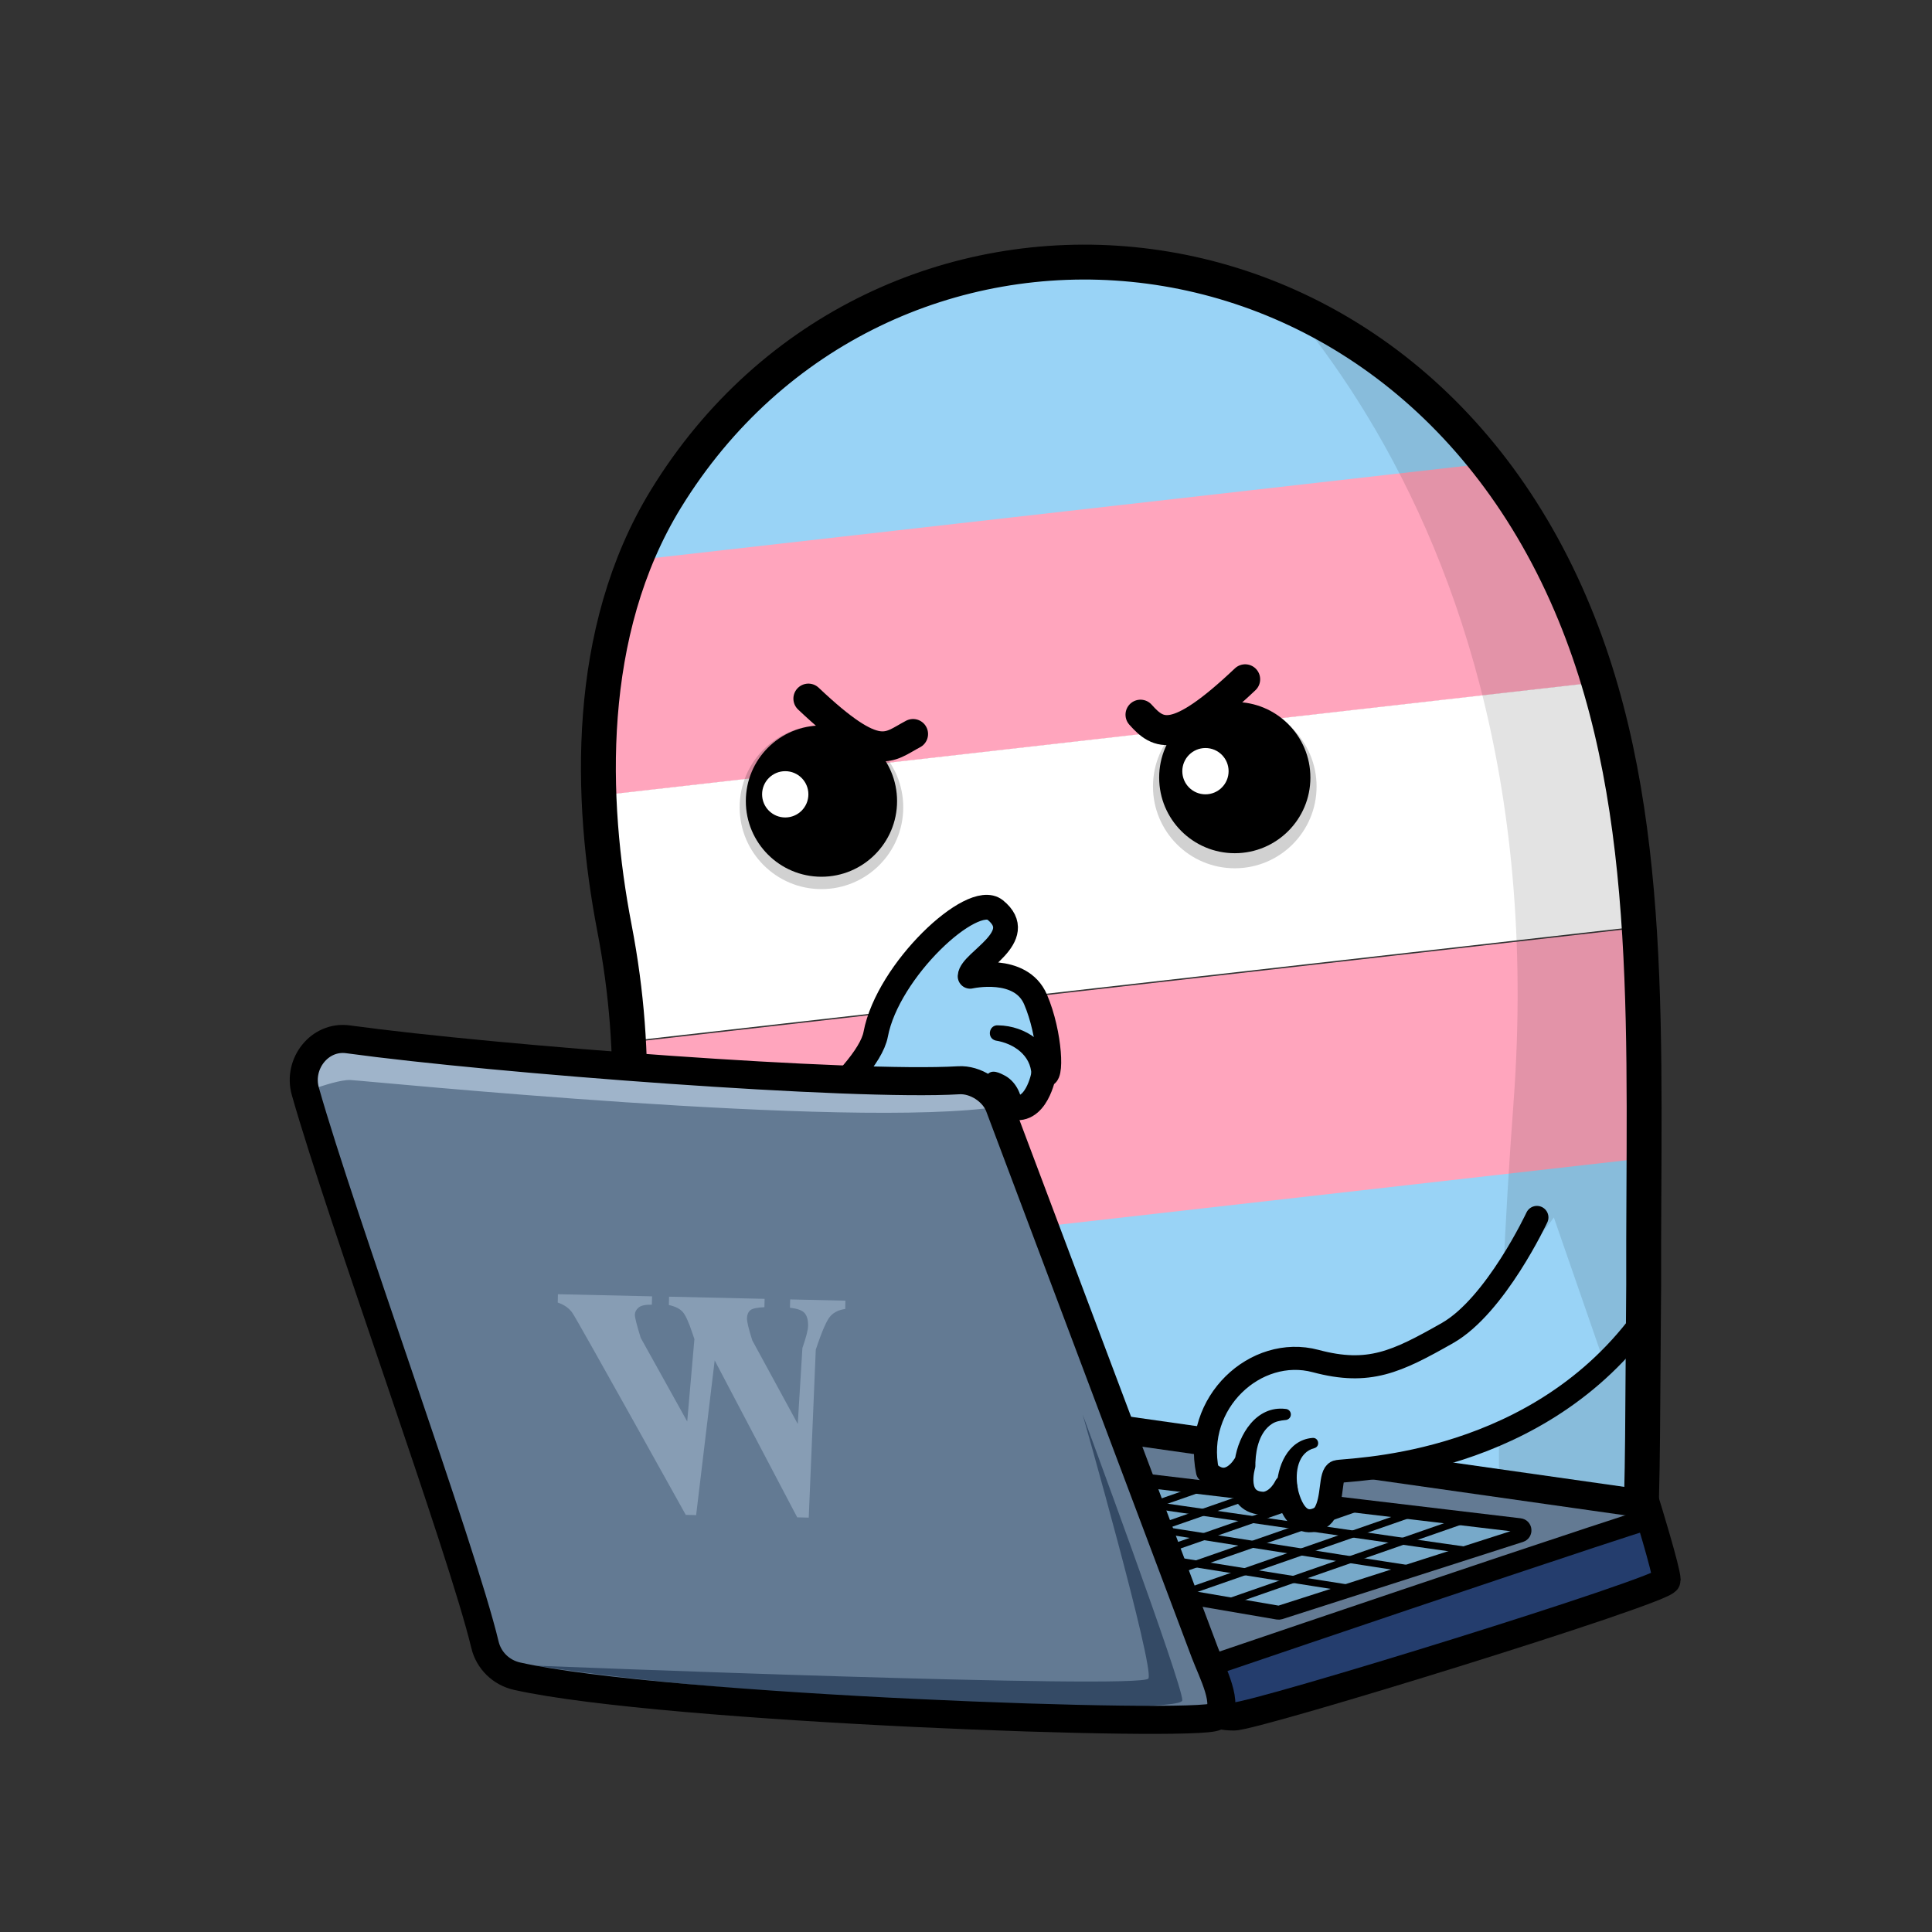 <?xml version="1.0" encoding="UTF-8"?>
<svg id="Capa_1" data-name="Capa 1" xmlns="http://www.w3.org/2000/svg" xmlns:xlink="http://www.w3.org/1999/xlink" viewBox="0 0 500 500">
  <rect x="0" y="0" width="500" height="500" fill="#333333" stroke="none"/>
  <defs>
    <style>
      .cls-1 {
        fill: #344a65;
      }

      .cls-1, .cls-2, .cls-3, .cls-4, .cls-5, .cls-6, .cls-7, .cls-8 {
        stroke-width: 0px;
      }

      .cls-9 {
        stroke-width: 6.42px;
      }

      .cls-9, .cls-10, .cls-11, .cls-12, .cls-13, .cls-14, .cls-15, .cls-16, .cls-17, .cls-18, .cls-19 {
        stroke: #000;
      }

      .cls-9, .cls-10, .cls-12, .cls-13, .cls-15, .cls-16, .cls-18, .cls-19 {
        fill: none;
      }

      .cls-9, .cls-15 {
        stroke-linejoin: round;
      }

      .cls-9, .cls-15, .cls-19 {
        stroke-linecap: round;
      }

      .cls-10 {
        stroke-width: 1.81px;
      }

      .cls-10, .cls-11, .cls-12, .cls-13, .cls-14, .cls-16, .cls-17, .cls-18, .cls-19 {
        stroke-miterlimit: 10;
      }

      .cls-11, .cls-20 {
        fill: #637a93;
      }

      .cls-11, .cls-16 {
        stroke-width: 7.26px;
      }

      .cls-2 {
        fill: #ffa5bd;
      }

      .cls-21 {
        opacity: .6;
      }

      .cls-22, .cls-4 {
        fill: #99d3f6;
      }

      .cls-23 {
        clip-path: url(#clippath-2);
      }

      .cls-3 {
        opacity: .18;
      }

      .cls-24 {
        clip-path: url(#clippath-6);
      }

      .cls-25 {
        clip-path: url(#clippath-1);
      }

      .cls-26 {
        clip-path: url(#clippath-4);
      }

      .cls-12, .cls-17 {
        stroke-width: 3.63px;
      }

      .cls-6 {
        fill: #fff;
      }

      .cls-13 {
        stroke-width: 8.87px;
      }

      .cls-27, .cls-17 {
        fill: #77a9c9;
      }

      .cls-14 {
        fill: #243d6d;
        stroke-width: 5.44px;
      }

      .cls-7 {
        opacity: .11;
      }

      .cls-28 {
        clip-path: url(#clippath);
      }

      .cls-29 {
        clip-path: url(#clippath-3);
      }

      .cls-15 {
        stroke-width: 5.97px;
      }

      .cls-8 {
        fill: #9fb4ca;
      }

      .cls-18 {
        stroke-width: 9.03px;
      }

      .cls-19 {
        stroke-width: 7.76px;
      }
    </style>
    <clipPath id="clippath">
      <path class="cls-18" d="m424.32,399.79c.94-15.49.77-36.33,1.06-67.2-.17-62.02,3.35-122.11-17.87-173.74-46.16-112.34-180.44-118.8-235.12-29.83-21.19,34.48-19.73,78.13-13.38,111.1,6.59,34.2,4.08,62.43-.99,97.78-1.35,9.39-1.69,16.78-1.26,21.8.52,6.6,3.5,9.2,9.57,10.71,51.62,8.05,171.22,27.81,242.85,37.73,4.17.35,9.47,2.72,12.37-.13,1.54-1.52,2.44-5.23,2.77-8.21Z"/>
    </clipPath>
    <clipPath id="clippath-1">
      <path class="cls-9" d="m192.88,302.5c2.57-2.36,31.61-23.47,33.75-34.83,3.12-16.58,25.02-36.94,30.93-32.17,8.6,6.96-6.28,13.3-6.49,17.16,0,0,13.08-3,16.93,6,3.86,9,4.29,21.22,2.14,19.29,0,0-1.93,10.93-8.79,8.36,0,0-4.72,7.07-13.5,14.15-8.79,7.07-23.79,33.65-24.65,34.73-.86,1.07-30.32-32.69-30.32-32.69Z"/>
    </clipPath>
    <clipPath id="clippath-2">
      <path class="cls-11" d="m312.52,442s1.1,2.23,6.84,2.23,111.97-32.81,111.97-35.27-5.33-19.69-5.33-19.69l-228.04-32.4,114.56,85.13Z"/>
    </clipPath>
    <clipPath id="clippath-3">
      <path class="cls-17" d="m393.36,394.74l-127.56-15.2c-.23-.03-.46,0-.67.09l-40.52,17.05c-1.22.52-1.02,2.31.29,2.53l105.78,18.13c.21.04.43.02.63-.04l62.29-19.98c1.36-.44,1.17-2.42-.25-2.58Z"/>
    </clipPath>
    <clipPath id="clippath-4">
      <path class="cls-11" d="m125.51,425.66c-5.97-24.93-37.18-110.4-46.49-143.23-2.02-7.11,3.71-14.46,11.02-13.46,38.43,5.26,131.03,12.23,158.08,10.6,4.29-.26,9.02,2.79,10.53,6.82l53.18,141.35c1.83,4.87,6.64,13.89,2.82,16.5-4.26,2.92-142.7-1.9-180.85-10.45-4.09-.92-7.31-4.04-8.29-8.12Z"/>
    </clipPath>
    <clipPath id="clippath-6">
      <path class="cls-13" d="m427.4,914.96c.92-15.21.76-35.69,1.04-66.01-.17-60.92,3.29-119.95-17.55-170.66-45.34-110.35-177.25-116.7-230.96-29.31-20.82,33.87-19.38,76.75-13.15,109.13,6.47,33.6,4.01,61.32-.97,96.05-1.32,9.22-1.66,16.49-1.24,21.41.51,6.48,3.44,9.04,9.41,10.52,50.7,7.91,168.18,27.32,238.55,37.07,4.1.35,9.3,2.68,12.15-.13,1.52-1.49,2.39-5.14,2.72-8.07Z"/>
    </clipPath>
  </defs>
  <g>
    <circle class="cls-6" cx="270.6" cy="233.83" r="6.28"/>
    <g>
      <g class="cls-28">
        <g>
          <polygon class="cls-2" points="509.8 165.72 126.96 209.16 132.69 144.09 515.53 100.64 509.8 165.72"/>
          <polygon class="cls-6" points="507.11 230.36 124.28 273.8 130 208.73 512.84 165.28 507.11 230.36"/>
          <polygon class="cls-2" points="502.2 295.69 119.36 339.13 125.09 274.06 507.93 230.61 502.2 295.69"/>
          <polygon class="cls-4" points="500 406.4 113.3 399.61 119.03 334.54 501.86 291.09 500 406.4"/>
          <polygon class="cls-4" points="509.8 105.76 126.96 149.21 132.69 84.14 515.53 40.69 509.8 105.76"/>
        </g>
        <path class="cls-7" d="m302.48,49.44s101.75,67.61,89.21,236.07c-9.48,127.45,1.92,178.73,1.92,178.73l76.88-30.1,37.74-200.17-24.33-197.91L350.36-28.04l-47.88,77.48Z"/>
      </g>
      <path class="cls-18" d="m424.32,399.79c.94-15.49.77-36.33,1.06-67.2-.17-62.02,3.35-122.11-17.87-173.74-46.16-112.34-180.44-118.8-235.12-29.83-21.19,34.48-19.73,78.13-13.38,111.1,6.59,34.2,4.08,62.43-.99,97.78-1.35,9.39-1.69,16.78-1.26,21.8.52,6.6,3.5,9.2,9.57,10.71,51.62,8.05,171.22,27.81,242.85,37.73,4.17.35,9.47,2.72,12.37-.13,1.54-1.52,2.44-5.23,2.77-8.21Z"/>
    </g>
    <path class="cls-19" d="m295.16,184.96c4.7,5.28,9.04,7.93,27.09-9.16"/>
    <path class="cls-19" d="m236.3,189.96c-6.45,3.38-9.04,7.93-27.09-9.16"/>
    <g>
      <g>
        <g class="cls-25">
          <polygon class="cls-4" points="178.46 273.29 302.5 292.48 310.09 252.12 284.1 200.77 158.97 239.66 178.46 273.29"/>
          <polygon class="cls-4" points="138.31 324.93 236.26 342.89 304.1 292.48 186.38 270.75 138.31 324.93"/>
        </g>
        <path class="cls-9" d="m192.88,302.5c2.57-2.36,31.61-23.47,33.75-34.83,3.12-16.58,25.02-36.94,30.93-32.17,8.6,6.96-6.28,13.3-6.49,17.16,0,0,13.08-3,16.93,6,3.86,9,4.29,21.22,2.14,19.29,0,0-1.93,10.93-8.79,8.36,0,0-4.72,7.07-13.5,14.15-8.79,7.07-23.79,33.65-24.65,34.73-.86,1.07-30.32-32.69-30.32-32.69Z"/>
      </g>
      <path class="cls-5" d="m266.94,278.16c-.14-5.06-4.57-8.11-9.28-8.87-2.37-.62-1.74-4.15.68-3.93,7.05.1,13.67,4.76,14.94,11.95.77,4.49-5.88,5.4-6.35.86h0Z"/>
      <path class="cls-5" d="m258.18,285.88c.31-.65.27-1.82.03-2.57-.29-1.07-1.19-1.79-2.17-2.36-.91-.58-1.18-1.78-.61-2.7,1.2-1.74,3.38-.55,4.87.25,2.8,1.68,4.32,5.04,4.24,8.26-.69,4.18-6.84,3.33-6.36-.88h0Z"/>
    </g>
    <circle class="cls-3" cx="212.59" cy="208.93" r="21.17"/>
    <circle class="cls-3" cx="319.56" cy="203.54" r="21.17"/>
    <g>
      <circle class="cls-5" cx="212.59" cy="207.33" r="19.57"/>
      <circle class="cls-5" cx="319.56" cy="201.24" r="19.57"/>
    </g>
    <circle class="cls-6" cx="203.22" cy="205.57" r="5.99"/>
    <circle class="cls-6" cx="311.97" cy="199.58" r="5.99"/>
    <g>
      <g>
        <path class="cls-20" d="m312.52,442s1.1,2.23,6.84,2.23,111.97-32.81,111.97-35.27-5.33-19.69-5.33-19.69l-228.04-32.4,114.56,85.13Z"/>
        <g class="cls-23">
          <path class="cls-14" d="m434.2,390.91c-1.03-.78-140.27,46.76-140.27,46.76,0,0,9.43,22.97,33.22,21.74,23.79-1.23,156.26-31.17,107.05-68.49Z"/>
          <g>
            <path class="cls-27" d="m393.36,394.74l-127.56-15.2c-.23-.03-.46,0-.67.09l-40.52,17.05c-1.22.52-1.02,2.31.29,2.53l105.78,18.13c.21.04.43.02.63-.04l62.29-19.98c1.36-.44,1.17-2.42-.25-2.58Z"/>
            <g class="cls-29">
              <path class="cls-10" d="m354.07,411.76c-1.46,0-144.51-23.08-144.51-23.08"/>
              <path class="cls-10" d="m371.33,406.98c-1.46,0-153.45-24.12-153.45-24.12"/>
              <path class="cls-10" d="m386.72,402.2c-1.46,0-159.55-23.04-159.55-23.04"/>
              <line class="cls-10" x1="309.99" y1="417.37" x2="397.11" y2="387.02"/>
              <line class="cls-10" x1="296.4" y1="415.73" x2="383.52" y2="385.37"/>
              <line class="cls-10" x1="282.81" y1="414.08" x2="369.93" y2="383.73"/>
              <line class="cls-10" x1="269.22" y1="412.44" x2="356.34" y2="382.08"/>
              <line class="cls-10" x1="255.63" y1="410.79" x2="342.75" y2="380.44"/>
              <line class="cls-10" x1="242.04" y1="409.15" x2="329.16" y2="378.79"/>
              <line class="cls-10" x1="228.45" y1="407.5" x2="315.57" y2="377.15"/>
              <line class="cls-10" x1="214.86" y1="405.86" x2="301.98" y2="375.5"/>
              <line class="cls-10" x1="201.27" y1="404.21" x2="288.39" y2="373.86"/>
            </g>
            <path class="cls-12" d="m393.36,394.74l-127.56-15.2c-.23-.03-.46,0-.67.09l-40.52,17.05c-1.22.52-1.02,2.31.29,2.53l105.78,18.13c.21.04.43.02.63-.04l62.29-19.98c1.36-.44,1.17-2.42-.25-2.58Z"/>
          </g>
        </g>
        <path class="cls-16" d="m312.52,442s1.1,2.23,6.84,2.23,111.97-32.81,111.97-35.27-5.33-19.69-5.33-19.69l-228.04-32.4,114.56,85.13Z"/>
      </g>
      <g>
        <path class="cls-20" d="m125.51,425.66c-5.97-24.93-37.18-110.4-46.49-143.23-2.02-7.11,3.71-14.46,11.02-13.46,38.43,5.26,131.03,12.23,158.08,10.6,4.29-.26,9.02,2.79,10.53,6.82l53.18,141.35c1.83,4.87,6.64,13.89,2.82,16.5-4.26,2.92-142.7-1.9-180.85-10.45-4.09-.92-7.31-4.04-8.29-8.12Z"/>
        <g class="cls-26">
          <path class="cls-8" d="m71.04,285.62c1.96-.65,15.06-6.32,19.64-6.11,4.58.21,129.65,12.87,167.96,6.87,38.31-6-156.3-25.84-156.3-25.84l-29.53,5.31-1.77,19.77Z"/>
          <path class="cls-1" d="m138.75,431.08s156.87,6.26,158.46,3.31c1.59-2.94-17.02-68.33-17.02-68.33,0,0,25.89,69.87,25.79,73.98s-108.22.22-167.23-8.96Z"/>
        </g>
        <path class="cls-16" d="m125.51,425.66c-5.97-24.93-37.18-110.4-46.49-143.23-2.02-7.11,3.71-14.46,11.02-13.46,38.43,5.26,131.03,12.23,158.08,10.6,4.29-.26,9.02,2.79,10.53,6.82l53.18,141.35c1.83,4.87,6.64,13.89,2.82,16.5-4.26,2.92-142.7-1.9-180.85-10.45-4.09-.92-7.31-4.04-8.29-8.12Z"/>
      </g>
    </g>
    <path class="cls-22" d="m402.14,315.07s-15.08,21.03-27.55,28.11c-13.17,7.47-20.33,10.92-34.1,7.24-15.51-4.15-31.69,10.79-27.99,28.57,4.87,4.81,9.12-.3,9.86-1.5,0,0-3.44,9.76,4.88,9.75,3.67-.47,5.46-4.43,5.46-4.43,0,0,1.58,11.46,8.41,8.44.73-.32,1.36-.86,1.76-1.54,2.21-3.84,1.23-9.99,3.12-10.65,2.06-.73,39.72,4.49,69.32-25.96l-13.17-38Z"/>
    <g>
      <path class="cls-15" d="m397.75,315.07s-10.69,22.85-23.16,29.93c-13.17,7.47-20.33,10.92-34.1,7.24-15.51-4.15-31.69,10.79-27.99,28.57,4.87,4.81,8.67-.34,9.41-1.55,0,0-2.98,9.8,5.33,9.8,3.67-.47,5.46-4.43,5.46-4.43,0,0,1.58,11.46,8.41,8.44.73-.32,1.36-.86,1.76-1.54,2.21-3.84,1.23-9.99,3.12-10.65,2.06-.73,48.65-.37,77.46-36.96"/>
      <path class="cls-5" d="m319.57,377.87c.96-6.61,5.58-14.17,13.15-13.24.79.04,1.4.72,1.35,1.51-.04.8-.72,1.36-1.48,1.37-1.26.13-2.46.35-3.43,1-3.1,2.03-4.11,6.26-4.25,9.78-.11,3.89-5.84,3.45-5.35-.41h0Z"/>
      <path class="cls-5" d="m330.46,385.27c-.04-5.64,2.81-12.61,9.16-13.13,1.6-.21,2.14,2.07.63,2.61-4.38,1.08-5.1,6.24-4.45,10.04.7,4-5.31,4.55-5.34.47h0Z"/>
    </g>
    <g class="cls-21">
      <path class="cls-8" d="m206.33,392.71l-21.37-40.64-4.8,40.04-2.68-.06s-27.98-50.31-29.28-52.17c-.83-1.27-2.12-2.19-3.86-2.78l.05-2.16,24.36.55-.05,2.16c-1.65-.04-2.79.21-3.43.74-.63.53-.95,1.15-.97,1.85-.02.66.49,2.67,1.52,6l12.03,21.64,1.86-21.32-.48-1.42c-.97-2.95-1.83-4.83-2.58-5.65-.76-.82-1.94-1.4-3.55-1.75l.05-2.16,24.73.56-.05,2.16c-1.93.07-3.16.35-3.69.82-.53.48-.8,1.16-.82,2.06s.44,2.76,1.37,5.71l11.77,21.63,1.2-19.64c.96-2.79,1.45-4.69,1.47-5.7.03-1.52-.27-2.64-.9-3.36-.64-.72-1.9-1.17-3.79-1.37l.05-2.16,14.3.32-.05,2.16c-1.59.2-2.86.8-3.81,1.82-.95,1.01-2.22,3.92-3.81,8.72l-1.82,43.45-2.94-.07Z"/>
    </g>
  </g>
  <g>
    <g class="cls-24">
      <path class="cls-7" d="m308.71,564.91s99.94,66.41,87.63,231.89c-9.32,125.19,1.89,175.56,1.89,175.56l75.52-29.57,37.07-196.62-23.9-194.41-131.18-62.96-47.03,76.11Z"/>
    </g>
    <path class="cls-13" d="m427.4,914.96c.92-15.21.76-35.69,1.04-66.01-.17-60.92,3.29-119.95-17.55-170.66-45.34-110.35-177.25-116.7-230.96-29.31-20.82,33.87-19.38,76.75-13.15,109.13,6.47,33.6,4.01,61.32-.97,96.05-1.32,9.22-1.66,16.49-1.24,21.41.51,6.48,3.44,9.04,9.41,10.52,50.7,7.91,168.18,27.32,238.55,37.07,4.1.35,9.3,2.68,12.15-.13,1.52-1.49,2.39-5.14,2.72-8.07Z"/>
  </g>
</svg>